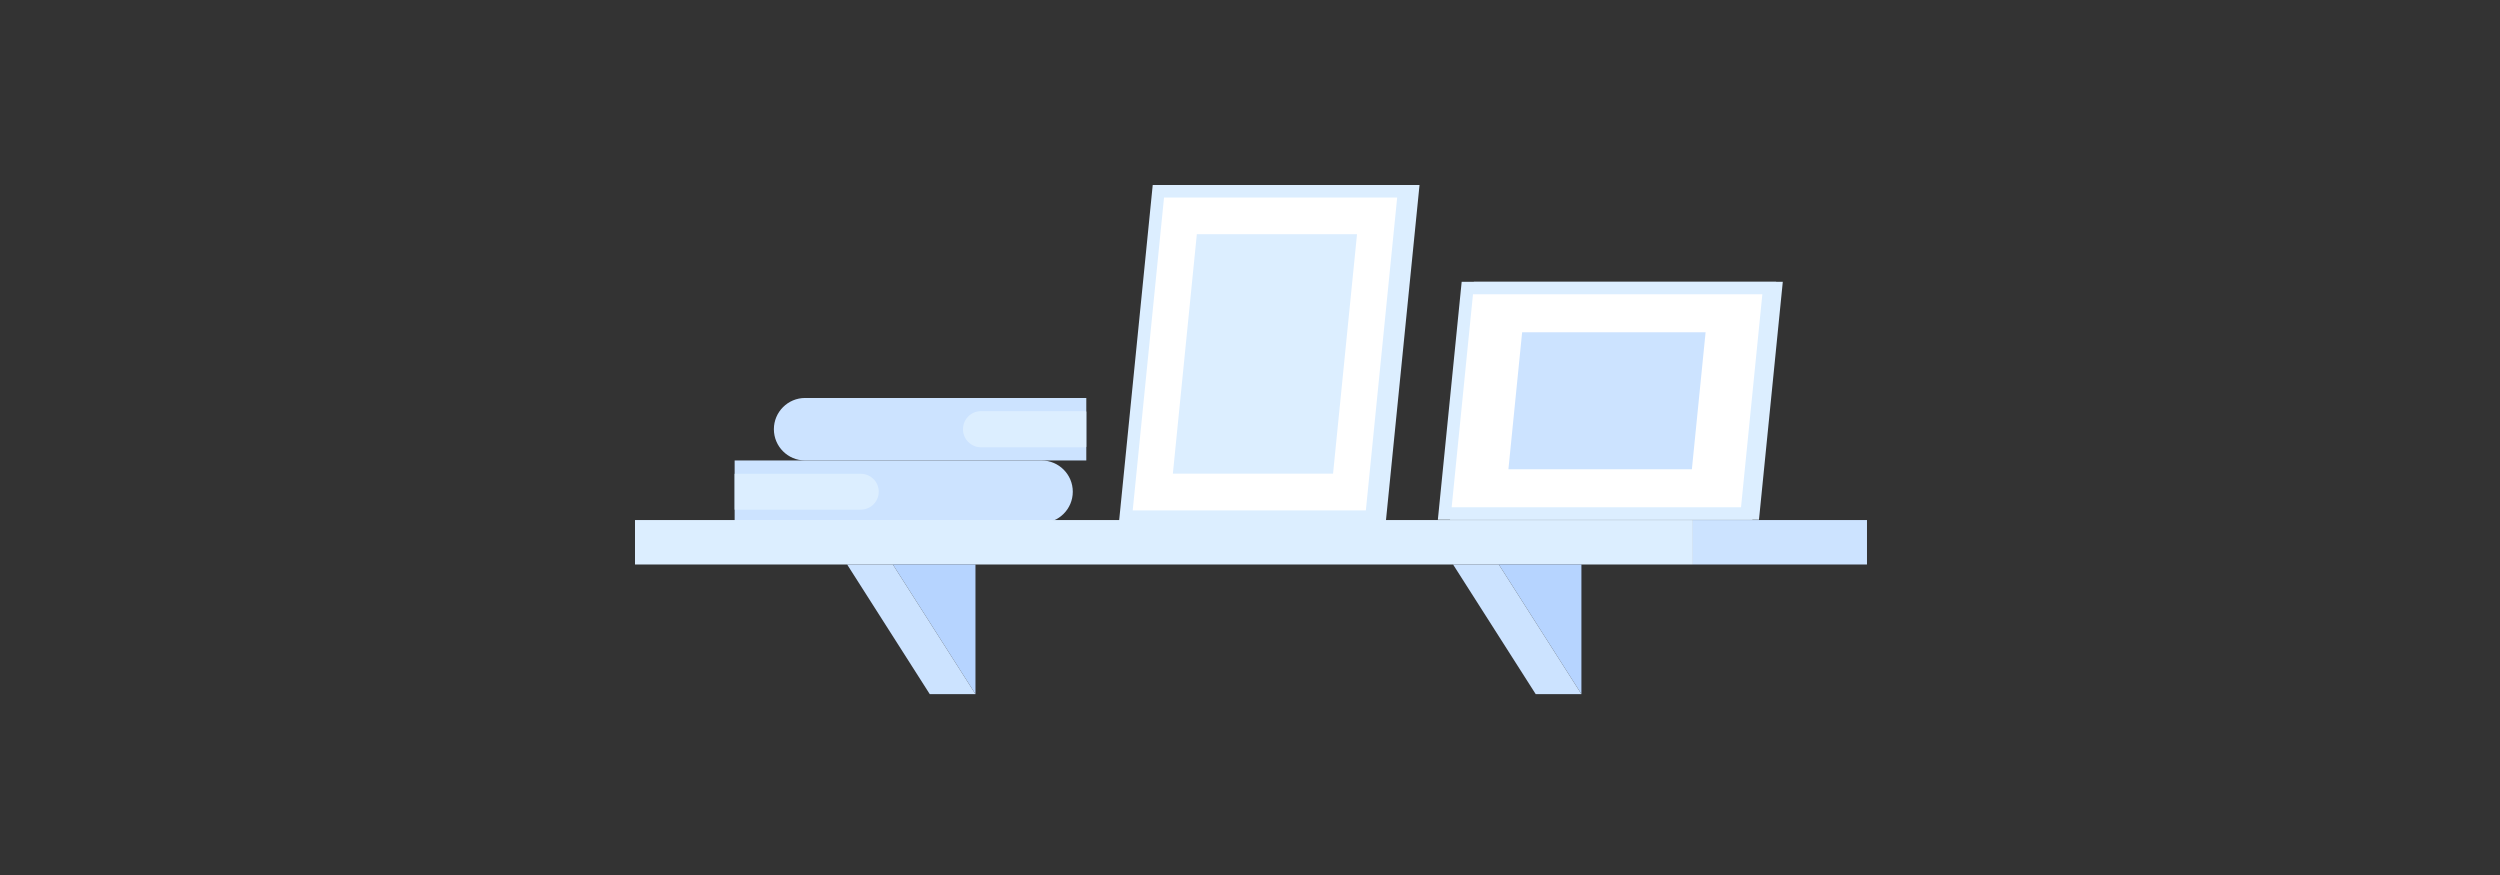 <svg width="1000" height="350" viewBox="0 0 1000 350" fill="none" xmlns="http://www.w3.org/2000/svg">
<rect x="0" y="0" width="1000" height="350" fill="#333333" stroke="none"/>
<path fill-rule="evenodd" clip-rule="evenodd" d="M455.531 206.663H552.018L565.048 76.5H468.561L455.531 206.663Z" fill="#DCEEFF"/>
<path fill-rule="evenodd" clip-rule="evenodd" d="M455.531 206.663H552.018L565.048 76.5H468.561L455.531 206.663Z" stroke="#DCEEFF" stroke-width="5"/>
<path fill-rule="evenodd" clip-rule="evenodd" d="M450.322 206.663H548.604L561.635 76.5H463.352L450.322 206.663Z" fill="white"/>
<path fill-rule="evenodd" clip-rule="evenodd" d="M450.322 206.663H548.604L561.635 76.5H463.352L450.322 206.663Z" stroke="#DCEEFF" stroke-width="5"/>
<path fill-rule="evenodd" clip-rule="evenodd" d="M469.146 189.477H533.221L542.81 93.686H478.735L469.146 189.477Z" fill="#DCEEFF"/>
<path fill-rule="evenodd" clip-rule="evenodd" d="M710.356 115.213L701.326 205.394H582.762L591.793 115.213H710.356Z" fill="#DCEEFF"/>
<path fill-rule="evenodd" clip-rule="evenodd" d="M710.356 115.213L701.326 205.394H582.762L591.793 115.213H710.356Z" stroke="#DCEEFF" stroke-width="5"/>
<path fill-rule="evenodd" clip-rule="evenodd" d="M707.702 115.213L698.672 205.394H577.902L586.933 115.213H707.702Z" fill="white"/>
<path fill-rule="evenodd" clip-rule="evenodd" d="M707.702 115.213L698.672 205.394H577.902L586.933 115.213H707.702Z" stroke="#DCEEFF" stroke-width="5"/>
<path fill-rule="evenodd" clip-rule="evenodd" d="M682.239 132.904L676.752 187.702H603.367L608.854 132.904H682.239Z" fill="#CCE3FF"/>
<path fill-rule="evenodd" clip-rule="evenodd" d="M309.551 171.688V171.688C309.551 178.591 315.148 184.188 322.052 184.188H434.521V159.187H322.052C315.148 159.187 309.551 164.784 309.551 171.688" fill="#CCE3FF"/>
<path fill-rule="evenodd" clip-rule="evenodd" d="M385.197 171.687V171.687C385.197 175.683 388.436 178.923 392.433 178.923H434.219C434.386 178.923 434.521 178.789 434.521 178.623V164.75C434.521 164.584 434.386 164.45 434.219 164.45H392.433C388.436 164.45 385.197 167.69 385.197 171.687" fill="#DCEEFF"/>
<path fill-rule="evenodd" clip-rule="evenodd" d="M293.855 184.188V209.188H416.614C423.518 209.188 429.115 203.592 429.115 196.689C429.115 189.785 423.518 184.188 416.614 184.188H293.855Z" fill="#CCE3FF"/>
<path fill-rule="evenodd" clip-rule="evenodd" d="M293.855 189.521V203.855H344.329C348.287 203.855 351.496 200.646 351.496 196.688C351.496 192.729 348.287 189.521 344.329 189.521H293.855Z" fill="#DCEEFF"/>
<path fill-rule="evenodd" clip-rule="evenodd" d="M254 225.797H677.178V208.02H254V225.797Z" fill="#DCEEFF"/>
<path fill-rule="evenodd" clip-rule="evenodd" d="M677.178 225.797H746.795V208.02H677.178V225.797Z" fill="#CCE3FF"/>
<path fill-rule="evenodd" clip-rule="evenodd" d="M357.141 225.797L390.188 277.643V225.797H357.141Z" fill="#B6D4FF"/>
<path fill-rule="evenodd" clip-rule="evenodd" d="M338.852 225.797L371.899 277.643H390.187L357.14 225.797H338.852Z" fill="#CCE3FF"/>
<path fill-rule="evenodd" clip-rule="evenodd" d="M599.518 225.797L632.565 277.643V225.797H599.518Z" fill="#B6D4FF"/>
<path fill-rule="evenodd" clip-rule="evenodd" d="M581.23 225.797L614.277 277.643H632.565L599.518 225.797H581.23Z" fill="#CCE3FF"/>
</svg>
